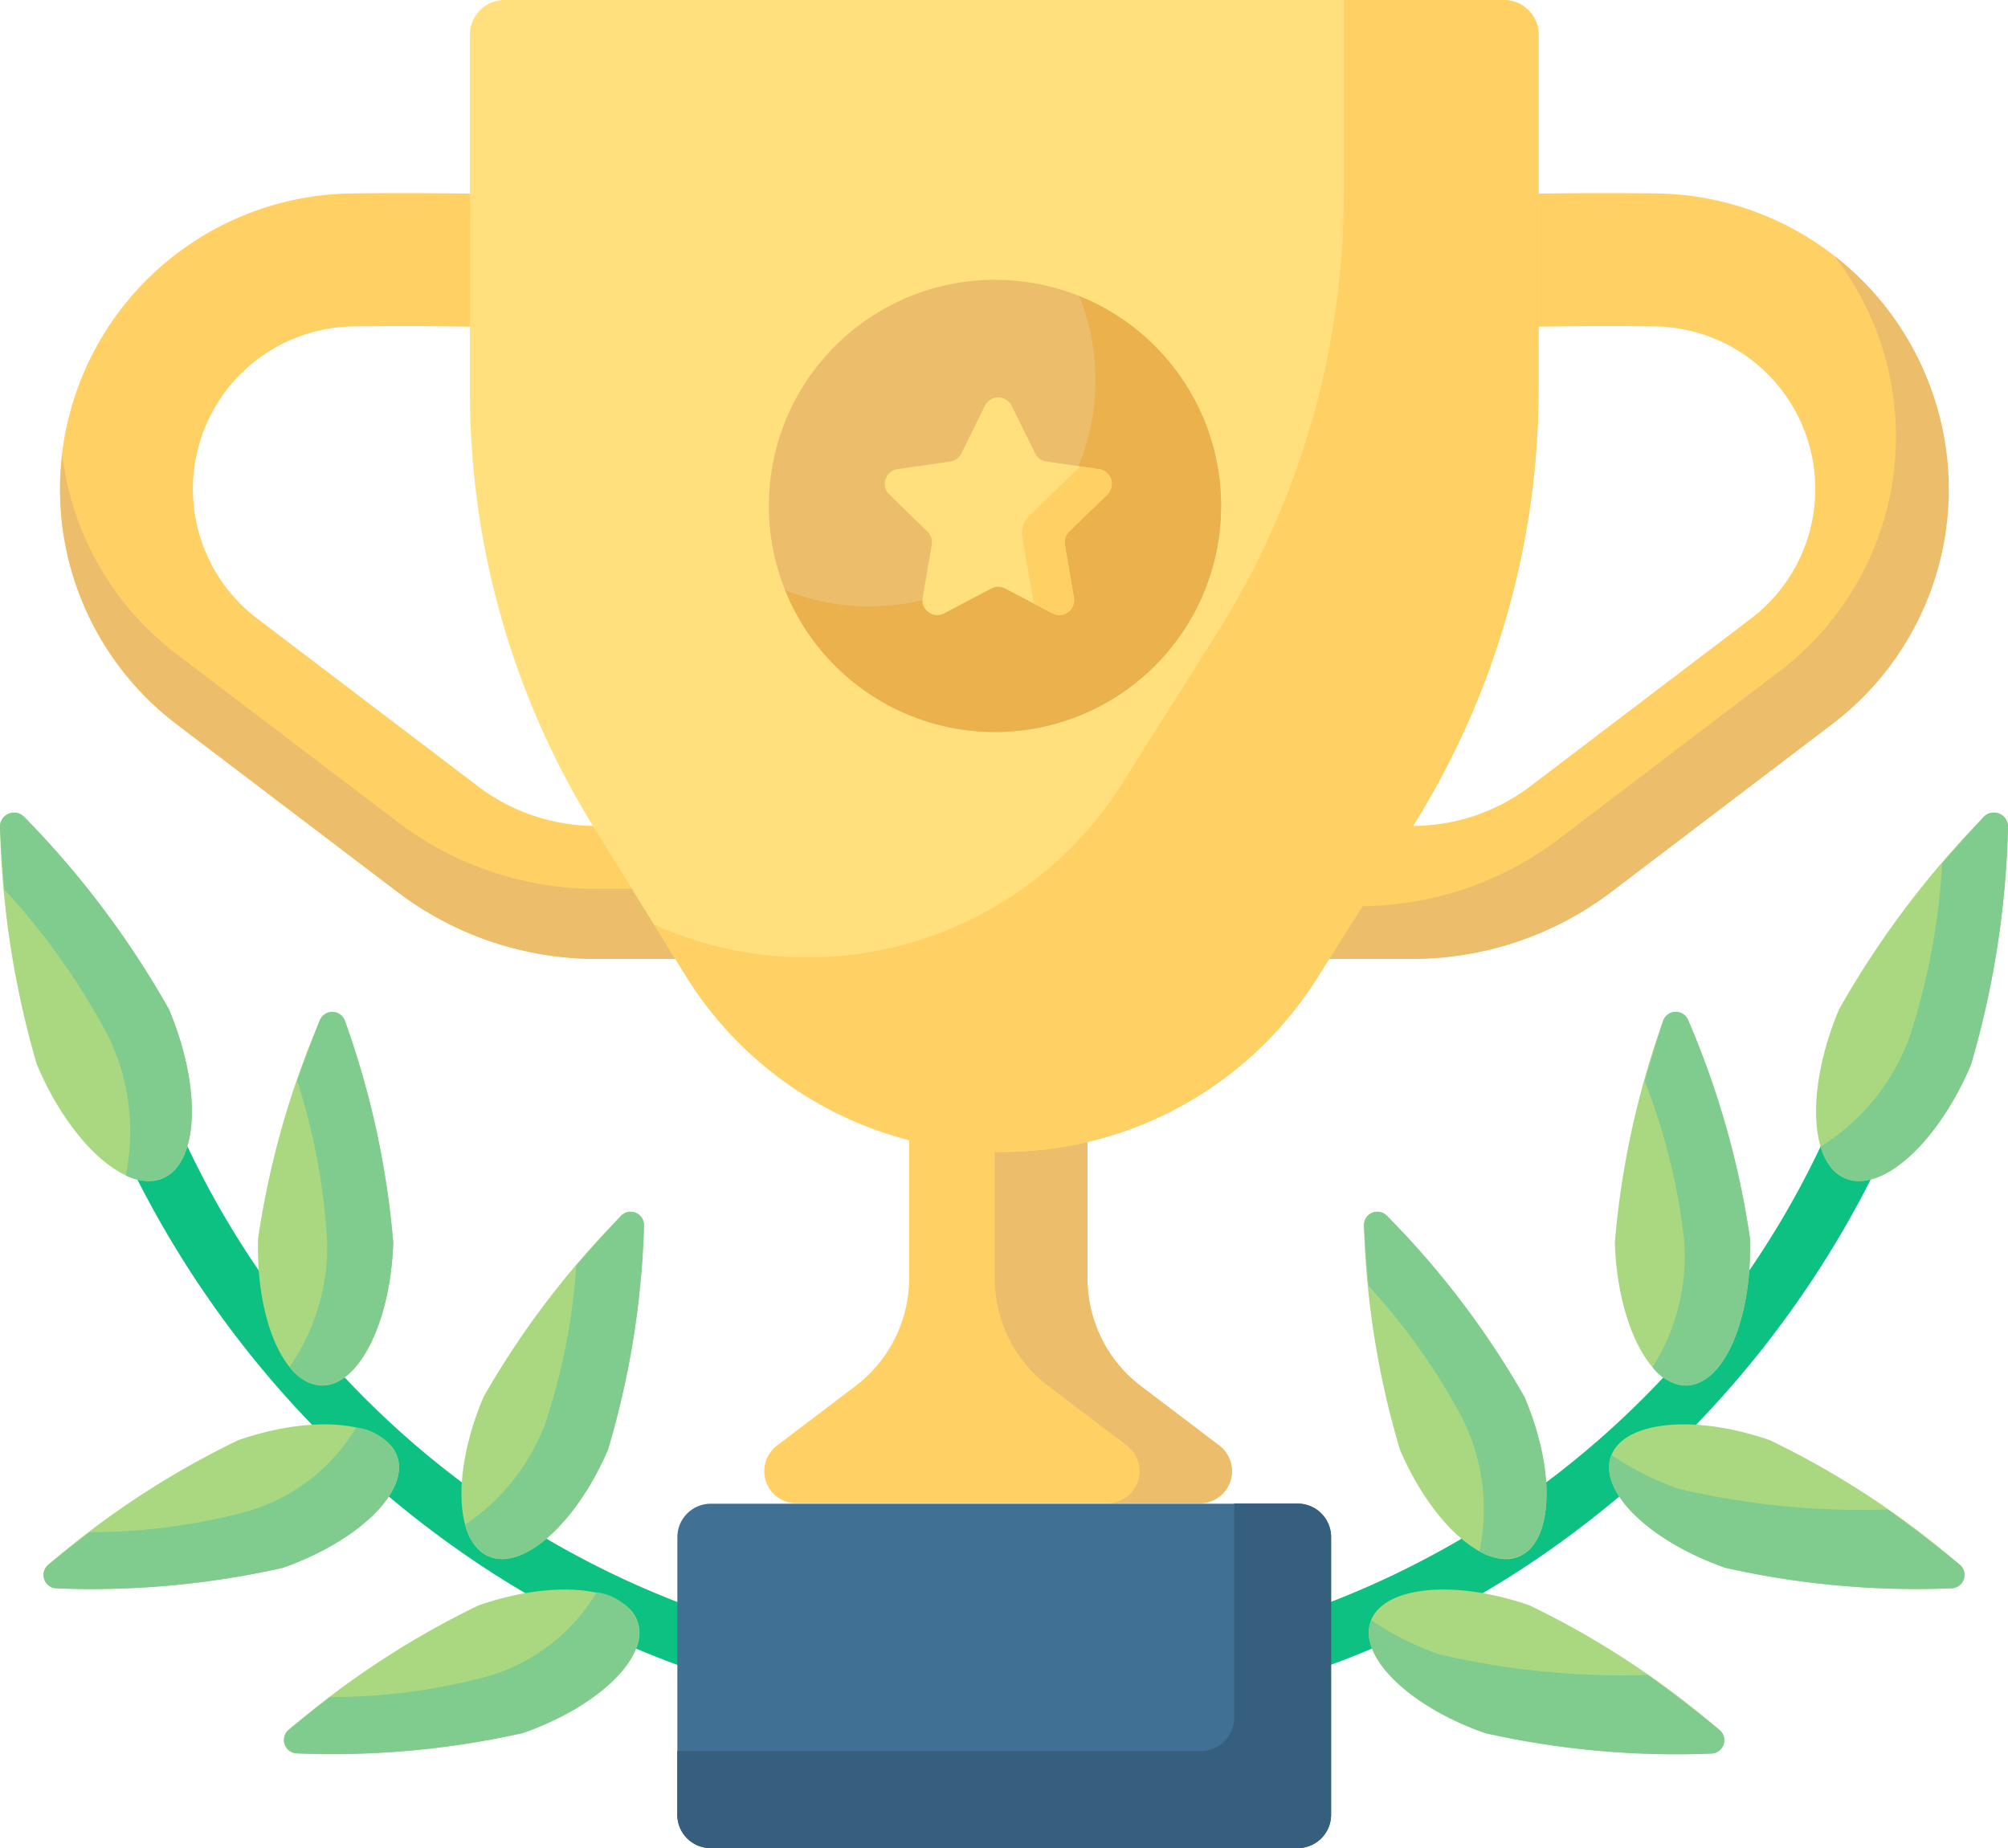 <svg xmlns="http://www.w3.org/2000/svg" width="30" height="27.613" viewBox="0 0 30 27.613">
  <g id="cup" transform="translate(0 -20.368)">
    <g id="Grupo_13" data-name="Grupo 13" transform="translate(0.893 23.253)">
      <g id="Grupo_12" data-name="Grupo 12" transform="translate(0 0)">
        <path id="Caminho_12" data-name="Caminho 12" d="M25.783,81.053H23.26a4.916,4.916,0,0,1-2.954-.994L17,77.551a4.417,4.417,0,0,1,2.618-7.935c1.8-.021,2.826.036,2.869.038l-.113,1.984c-.01,0-1.006-.055-2.732-.035a2.43,2.43,0,0,0-1.44,4.366l3.3,2.508a2.917,2.917,0,0,0,1.753.59h2.524v1.987Z" transform="translate(-15.251 -69.611)" fill="#ffd064"/>
      </g>
    </g>
    <g id="Grupo_15" data-name="Grupo 15" transform="translate(0.894 27.159)">
      <g id="Grupo_14" data-name="Grupo 14">
        <path id="Caminho_13" data-name="Caminho 13" d="M20.32,141.76l-3.3-2.508a4.4,4.4,0,0,1-1.717-2.988,4.4,4.4,0,0,0,1.717,4.035l3.3,2.508a4.916,4.916,0,0,0,2.954.994H25.8v-1.047H23.274A4.915,4.915,0,0,1,20.32,141.76Z" transform="translate(-15.267 -136.264)" fill="#ecbe6b"/>
      </g>
    </g>
    <g id="Grupo_17" data-name="Grupo 17" transform="translate(18.583 23.253)">
      <g id="Grupo_16" data-name="Grupo 16" transform="translate(0 0)">
        <path id="Caminho_14" data-name="Caminho 14" d="M317.158,81.053h2.524a4.916,4.916,0,0,0,2.954-.994l3.3-2.508a4.417,4.417,0,0,0-2.618-7.935c-1.8-.021-2.826.036-2.869.038l.113,1.984c.01,0,1.006-.055,2.732-.035a2.43,2.43,0,0,1,1.44,4.366l-3.3,2.508a2.917,2.917,0,0,1-1.753.59h-2.524v1.987Z" transform="translate(-317.158 -69.611)" fill="#ffd064"/>
      </g>
    </g>
    <g id="Grupo_19" data-name="Grupo 19" transform="translate(18.583 24.188)">
      <g id="Grupo_18" data-name="Grupo 18">
        <path id="Caminho_15" data-name="Caminho 15" d="M327.433,87.569a4.409,4.409,0,0,0-1.459-2.014,4.408,4.408,0,0,1-.824,6.217l-3.3,2.508a4.915,4.915,0,0,1-2.954.994h-1.735v.788h2.524a4.916,4.916,0,0,0,2.954-.994l3.3-2.508A4.4,4.4,0,0,0,327.433,87.569Z" transform="translate(-317.156 -85.555)" fill="#ecbe6b"/>
      </g>
    </g>
    <g id="Grupo_20" data-name="Grupo 20" transform="translate(11.415 35.513)">
      <path id="Caminho_16" data-name="Caminho 16" d="M201.629,285.309l-1.175-.891a2.025,2.025,0,0,1-.8-1.614v-3.954H196.99V282.8a2.025,2.025,0,0,1-.8,1.614l-1.175.891a.48.48,0,0,0,.29.862h6.037A.48.48,0,0,0,201.629,285.309Z" transform="translate(-194.822 -278.851)" fill="#ffd064"/>
    </g>
    <g id="Grupo_21" data-name="Grupo 21" transform="translate(14.865 35.513)">
      <path id="Caminho_17" data-name="Caminho 17" d="M257.061,285.309l-1.175-.891a2.025,2.025,0,0,1-.8-1.614v-3.954H253.7V282.8a2.025,2.025,0,0,0,.8,1.614l1.175.891a.48.48,0,0,1-.29.862h1.38A.48.48,0,0,0,257.061,285.309Z" transform="translate(-253.704 -278.851)" fill="#ecbe6b"/>
    </g>
    <g id="Grupo_22" data-name="Grupo 22" transform="translate(7.021 20.368)">
      <path id="Caminho_18" data-name="Caminho 18" d="M135.281,20.368h-14.93a.518.518,0,0,0-.518.518v5.346a12.326,12.326,0,0,0,1.841,6.48l1.379,2.231a5.56,5.56,0,0,0,9.431.044l1.413-2.24a12.326,12.326,0,0,0,1.9-6.578V20.886a.518.518,0,0,0-.518-.518Z" transform="translate(-119.833 -20.368)" fill="#ffe07d"/>
    </g>
    <g id="Grupo_23" data-name="Grupo 23" transform="translate(9.77 20.368)">
      <path id="Caminho_19" data-name="Caminho 19" d="M179.446,20.368h-2.393v2.891a12.327,12.327,0,0,1-1.9,6.578l-1.413,2.24a5.561,5.561,0,0,1-6.991,2.105l.471.762a5.56,5.56,0,0,0,9.431.044l1.413-2.24a12.326,12.326,0,0,0,1.9-6.578V20.886a.518.518,0,0,0-.518-.518Z" transform="translate(-166.746 -20.368)" fill="#ffd064"/>
    </g>
    <g id="Grupo_45" data-name="Grupo 45" transform="translate(0 32.508)">
      <g id="Grupo_24" data-name="Grupo 24" transform="translate(1.698 4.189)">
        <path id="Caminho_20" data-name="Caminho 20" d="M42.273,308.462a14.159,14.159,0,0,1-7.953-2.447,15.162,15.162,0,0,1-5.309-6.332.451.451,0,1,1,.823-.372,13.5,13.5,0,0,0,24.879,0,.451.451,0,1,1,.823.372,15.161,15.161,0,0,1-5.309,6.332A14.159,14.159,0,0,1,42.273,308.462Z" transform="translate(-28.971 -299.046)" fill="#0dc183"/>
      </g>
      <g id="Grupo_25" data-name="Grupo 25" transform="translate(27.133 0)">
        <path id="Caminho_21" data-name="Caminho 21" d="M465.388,231.325c-.493,1.167-1.334,1.927-1.878,1.7s-.585-1.362-.092-2.529a13.766,13.766,0,0,1,2.156-2.866.211.211,0,0,1,.366.155A13.76,13.76,0,0,1,465.388,231.325Z" transform="translate(-463.074 -227.557)" fill="#aad880"/>
      </g>
      <g id="Grupo_26" data-name="Grupo 26" transform="translate(27.202 0)">
        <path id="Caminho_22" data-name="Caminho 22" d="M466.679,227.627c-.172.188-.388.427-.616.692a10.175,10.175,0,0,1-.481,2.573,3.205,3.205,0,0,1-1.334,1.656.7.7,0,0,0,.368.475c.544.23,1.385-.53,1.878-1.7a13.763,13.763,0,0,0,.552-3.543A.211.211,0,0,0,466.679,227.627Z" transform="translate(-464.248 -227.558)" fill="#80cb8e"/>
      </g>
      <g id="Grupo_27" data-name="Grupo 27" transform="translate(24.125 2.976)">
        <path id="Caminho_23" data-name="Caminho 23" d="M413.751,281.732c.037,1.2-.385,2.18-.942,2.2s-1.039-.938-1.077-2.134a13,13,0,0,1,.72-3.31.2.2,0,0,1,.375-.012,13,13,0,0,1,.924,3.259Z" transform="translate(-411.731 -278.346)" fill="#aad880"/>
      </g>
      <g id="Grupo_28" data-name="Grupo 28" transform="translate(20.378 5.964)">
        <path id="Caminho_24" data-name="Caminho 24" d="M350.178,332.1c.471,1.1.438,2.17-.075,2.389s-1.31-.494-1.782-1.594a13,13,0,0,1-.538-3.344.2.2,0,0,1,.345-.148,13,13,0,0,1,2.05,2.7Z" transform="translate(-347.783 -329.337)" fill="#aad880"/>
      </g>
      <g id="Grupo_29" data-name="Grupo 29" transform="translate(20.378 5.964)">
        <path id="Caminho_25" data-name="Caminho 25" d="M350.178,332.1a13,13,0,0,0-2.05-2.7.2.2,0,0,0-.345.148c.015.248.038.562.07.9a9.451,9.451,0,0,1,1.4,1.977,3.042,3.042,0,0,1,.256,1.985.673.673,0,0,0,.589.074C350.616,334.268,350.65,333.2,350.178,332.1Z" transform="translate(-347.783 -329.337)" fill="#80cb8e"/>
      </g>
      <g id="Grupo_30" data-name="Grupo 30" transform="translate(24.038 9.142)">
        <path id="Caminho_26" data-name="Caminho 26" d="M412,385.726c-1.13-.394-1.9-1.14-1.713-1.667s1.248-.634,2.378-.24a13,13,0,0,1,2.832,1.858.2.2,0,0,1-.124.355A13,13,0,0,1,412,385.726Z" transform="translate(-410.257 -383.581)" fill="#aad880"/>
      </g>
      <g id="Grupo_31" data-name="Grupo 31" transform="translate(20.45 11.61)">
        <path id="Caminho_27" data-name="Caminho 27" d="M350.751,427.84c-1.13-.394-1.9-1.14-1.713-1.667s1.248-.634,2.378-.24a13,13,0,0,1,2.832,1.858.2.2,0,0,1-.124.355A13,13,0,0,1,350.751,427.84Z" transform="translate(-349.011 -425.695)" fill="#aad880"/>
      </g>
      <g id="Grupo_32" data-name="Grupo 32" transform="translate(24.038 9.598)">
        <path id="Caminho_28" data-name="Caminho 28" d="M415.492,393c-.274-.221-.658-.523-1.072-.821a11.976,11.976,0,0,1-3.111-.306,4.167,4.167,0,0,1-1.018-.512c0,.007-.006.014-.009.022-.184.527.583,1.273,1.713,1.667a13,13,0,0,0,3.374.306A.2.2,0,0,0,415.492,393Z" transform="translate(-410.255 -391.363)" fill="#80cb8e"/>
      </g>
      <g id="Grupo_33" data-name="Grupo 33" transform="translate(20.45 12.066)">
        <path id="Caminho_29" data-name="Caminho 29" d="M354.248,435.118c-.274-.221-.658-.523-1.072-.821a11.974,11.974,0,0,1-3.111-.306,4.164,4.164,0,0,1-1.018-.512c0,.007-.006.014-.009.022-.184.527.583,1.273,1.713,1.667a13,13,0,0,0,3.374.305A.2.2,0,0,0,354.248,435.118Z" transform="translate(-349.01 -433.478)" fill="#80cb8e"/>
      </g>
      <g id="Grupo_34" data-name="Grupo 34" transform="translate(0 0)">
        <path id="Caminho_30" data-name="Caminho 30" d="M.553,231.325c.493,1.167,1.334,1.927,1.878,1.7s.585-1.362.092-2.529a13.763,13.763,0,0,0-2.156-2.866.211.211,0,0,0-.366.155,13.761,13.761,0,0,0,.552,3.543Z" transform="translate(-0.001 -227.557)" fill="#aad880"/>
      </g>
      <g id="Grupo_35" data-name="Grupo 35" transform="translate(0 0)">
        <path id="Caminho_31" data-name="Caminho 31" d="M2.522,230.492a13.763,13.763,0,0,0-2.156-2.866.211.211,0,0,0-.366.155c.014.256.036.578.067.929a10.367,10.367,0,0,1,1.546,2.181,3.252,3.252,0,0,1,.266,2.086.671.671,0,0,0,.551.044c.544-.23.585-1.362.092-2.529Z" transform="translate(0 -227.557)" fill="#80cb8e"/>
      </g>
      <g id="Grupo_36" data-name="Grupo 36" transform="translate(3.853 2.976)">
        <path id="Caminho_32" data-name="Caminho 32" d="M65.76,281.732c-.037,1.2.385,2.18.942,2.2s1.039-.938,1.077-2.134a13,13,0,0,0-.72-3.31.2.2,0,0,0-.375-.012,13,13,0,0,0-.924,3.259Z" transform="translate(-65.757 -278.346)" fill="#aad880"/>
      </g>
      <g id="Grupo_37" data-name="Grupo 37" transform="translate(24.573 2.976)">
        <path id="Caminho_33" data-name="Caminho 33" d="M420.956,281.732a13,13,0,0,0-.923-3.259.2.2,0,0,0-.375.012c-.078.243-.175.555-.273.9a9.442,9.442,0,0,1,.585,2.351,3.088,3.088,0,0,1-.47,1.922.667.667,0,0,0,.514.275C420.571,283.912,420.993,282.928,420.956,281.732Z" transform="translate(-419.384 -278.347)" fill="#80cb8e"/>
      </g>
      <g id="Grupo_38" data-name="Grupo 38" transform="translate(4.325 2.976)">
        <path id="Caminho_34" data-name="Caminho 34" d="M74.649,278.485a.2.2,0,0,0-.375-.012c-.1.245-.217.561-.338.908a9.552,9.552,0,0,1,.447,2.414,3.154,3.154,0,0,1-.562,1.859.646.646,0,0,0,.472.275c.557.017,1.039-.938,1.077-2.134A13,13,0,0,0,74.649,278.485Z" transform="translate(-73.82 -278.346)" fill="#80cb8e"/>
      </g>
      <g id="Grupo_39" data-name="Grupo 39" transform="translate(6.894 5.964)">
        <path id="Caminho_35" data-name="Caminho 35" d="M117.99,332.1c-.471,1.1-.438,2.17.075,2.389s1.31-.494,1.782-1.594a13,13,0,0,0,.538-3.344.2.2,0,0,0-.345-.148A13,13,0,0,0,117.99,332.1Z" transform="translate(-117.657 -329.337)" fill="#aad880"/>
      </g>
      <g id="Grupo_40" data-name="Grupo 40" transform="translate(6.95 5.964)">
        <path id="Caminho_36" data-name="Caminho 36" d="M120.944,329.4c-.184.2-.42.458-.667.745a9.328,9.328,0,0,1-.459,2.345,3.157,3.157,0,0,1-1.2,1.524.67.67,0,0,0,.351.471c.513.22,1.31-.494,1.782-1.594a13,13,0,0,0,.538-3.344A.2.2,0,0,0,120.944,329.4Z" transform="translate(-118.618 -329.337)" fill="#80cb8e"/>
      </g>
      <g id="Grupo_41" data-name="Grupo 41" transform="translate(0.649 9.142)">
        <path id="Caminho_37" data-name="Caminho 37" d="M14.651,385.726c1.13-.394,1.9-1.14,1.713-1.667s-1.248-.634-2.378-.24a13,13,0,0,0-2.832,1.858.2.2,0,0,0,.124.355,13,13,0,0,0,3.374-.306Z" transform="translate(-11.079 -383.581)" fill="#aad880"/>
      </g>
      <g id="Grupo_42" data-name="Grupo 42" transform="translate(4.238 11.61)">
        <path id="Caminho_38" data-name="Caminho 38" d="M75.9,427.84c1.13-.394,1.9-1.14,1.713-1.667s-1.248-.634-2.378-.24a13,13,0,0,0-2.832,1.858.2.2,0,0,0,.124.355A13,13,0,0,0,75.9,427.84Z" transform="translate(-72.325 -425.695)" fill="#aad880"/>
      </g>
      <g id="Grupo_43" data-name="Grupo 43" transform="translate(0.649 9.189)">
        <path id="Caminho_39" data-name="Caminho 39" d="M16.365,384.819a.767.767,0,0,0-.613-.43,2.794,2.794,0,0,1-1.694,1.272,9.04,9.04,0,0,1-2.286.292c-.235.179-.447.347-.617.484a.2.2,0,0,0,.124.355,13,13,0,0,0,3.374-.306C15.781,386.092,16.548,385.346,16.365,384.819Z" transform="translate(-11.08 -384.389)" fill="#80cb8e"/>
      </g>
      <g id="Grupo_44" data-name="Grupo 44" transform="translate(4.238 11.657)">
        <path id="Caminho_40" data-name="Caminho 40" d="M77.61,426.934A.767.767,0,0,0,77,426.5a2.794,2.794,0,0,1-1.694,1.272,9.04,9.04,0,0,1-2.286.292c-.235.179-.447.347-.617.484a.2.2,0,0,0,.124.355A13,13,0,0,0,75.9,428.6C77.027,428.207,77.794,427.461,77.61,426.934Z" transform="translate(-72.325 -426.504)" fill="#80cb8e"/>
      </g>
    </g>
    <g id="Grupo_46" data-name="Grupo 46" transform="translate(11.487 24.549)">
      <circle id="Elipse_4" data-name="Elipse 4" cx="3.378" cy="3.378" r="3.378" transform="translate(0 0)" fill="#ecbe6b"/>
    </g>
    <g id="Grupo_47" data-name="Grupo 47" transform="translate(11.73 24.792)">
      <path id="Caminho_41" data-name="Caminho 41" d="M204.585,95.87a3.378,3.378,0,0,1-4.393,4.393,3.378,3.378,0,1,0,4.393-4.393Z" transform="translate(-200.192 -95.87)" fill="#eab14d"/>
    </g>
    <g id="Grupo_48" data-name="Grupo 48" transform="translate(13.216 26.302)">
      <path id="Caminho_42" data-name="Caminho 42" d="M227.458,121.763l.354.717a.221.221,0,0,0,.166.121l.791.115a.221.221,0,0,1,.122.376l-.572.558a.221.221,0,0,0-.063.2l.135.788a.221.221,0,0,1-.32.233l-.707-.372a.221.221,0,0,0-.205,0l-.707.372a.221.221,0,0,1-.32-.233l.135-.788a.22.22,0,0,0-.063-.2l-.572-.558a.221.221,0,0,1,.122-.376l.791-.115a.221.221,0,0,0,.166-.121l.354-.717A.221.221,0,0,1,227.458,121.763Z" transform="translate(-225.563 -121.64)" fill="#ffe07d"/>
    </g>
    <g id="Grupo_50" data-name="Grupo 50" transform="translate(15.267 27.335)">
      <g id="Grupo_49" data-name="Grupo 49" transform="translate(0 0)">
        <path id="Caminho_43" data-name="Caminho 43" d="M261.839,139.7a.221.221,0,0,0-.122-.376l-.288-.042-.769.749a.327.327,0,0,0-.094.289l.173,1.006.28.147a.221.221,0,0,0,.32-.233l-.135-.788a.22.22,0,0,1,.063-.2Z" transform="translate(-260.561 -139.277)" fill="#ffd064"/>
      </g>
    </g>
    <g id="Grupo_51" data-name="Grupo 51" transform="translate(10.119 42.833)">
      <path id="Caminho_44" data-name="Caminho 44" d="M181.98,408.928h-8.767a.5.5,0,0,1-.5-.5v-4.145a.5.5,0,0,1,.5-.5h8.767a.5.5,0,0,1,.5.5v4.145A.5.5,0,0,1,181.98,408.928Z" transform="translate(-172.712 -403.78)" fill="#407093"/>
    </g>
    <g id="Grupo_52" data-name="Grupo 52" transform="translate(10.119 42.833)">
      <path id="Caminho_45" data-name="Caminho 45" d="M181.981,403.779h-.95v3.2a.5.5,0,0,1-.5.5h-7.82v.95a.5.5,0,0,0,.5.5h8.769a.5.5,0,0,0,.5-.5v-4.147A.5.5,0,0,0,181.981,403.779Z" transform="translate(-172.712 -403.779)" fill="#365e7d"/>
    </g>
  </g>
</svg>
